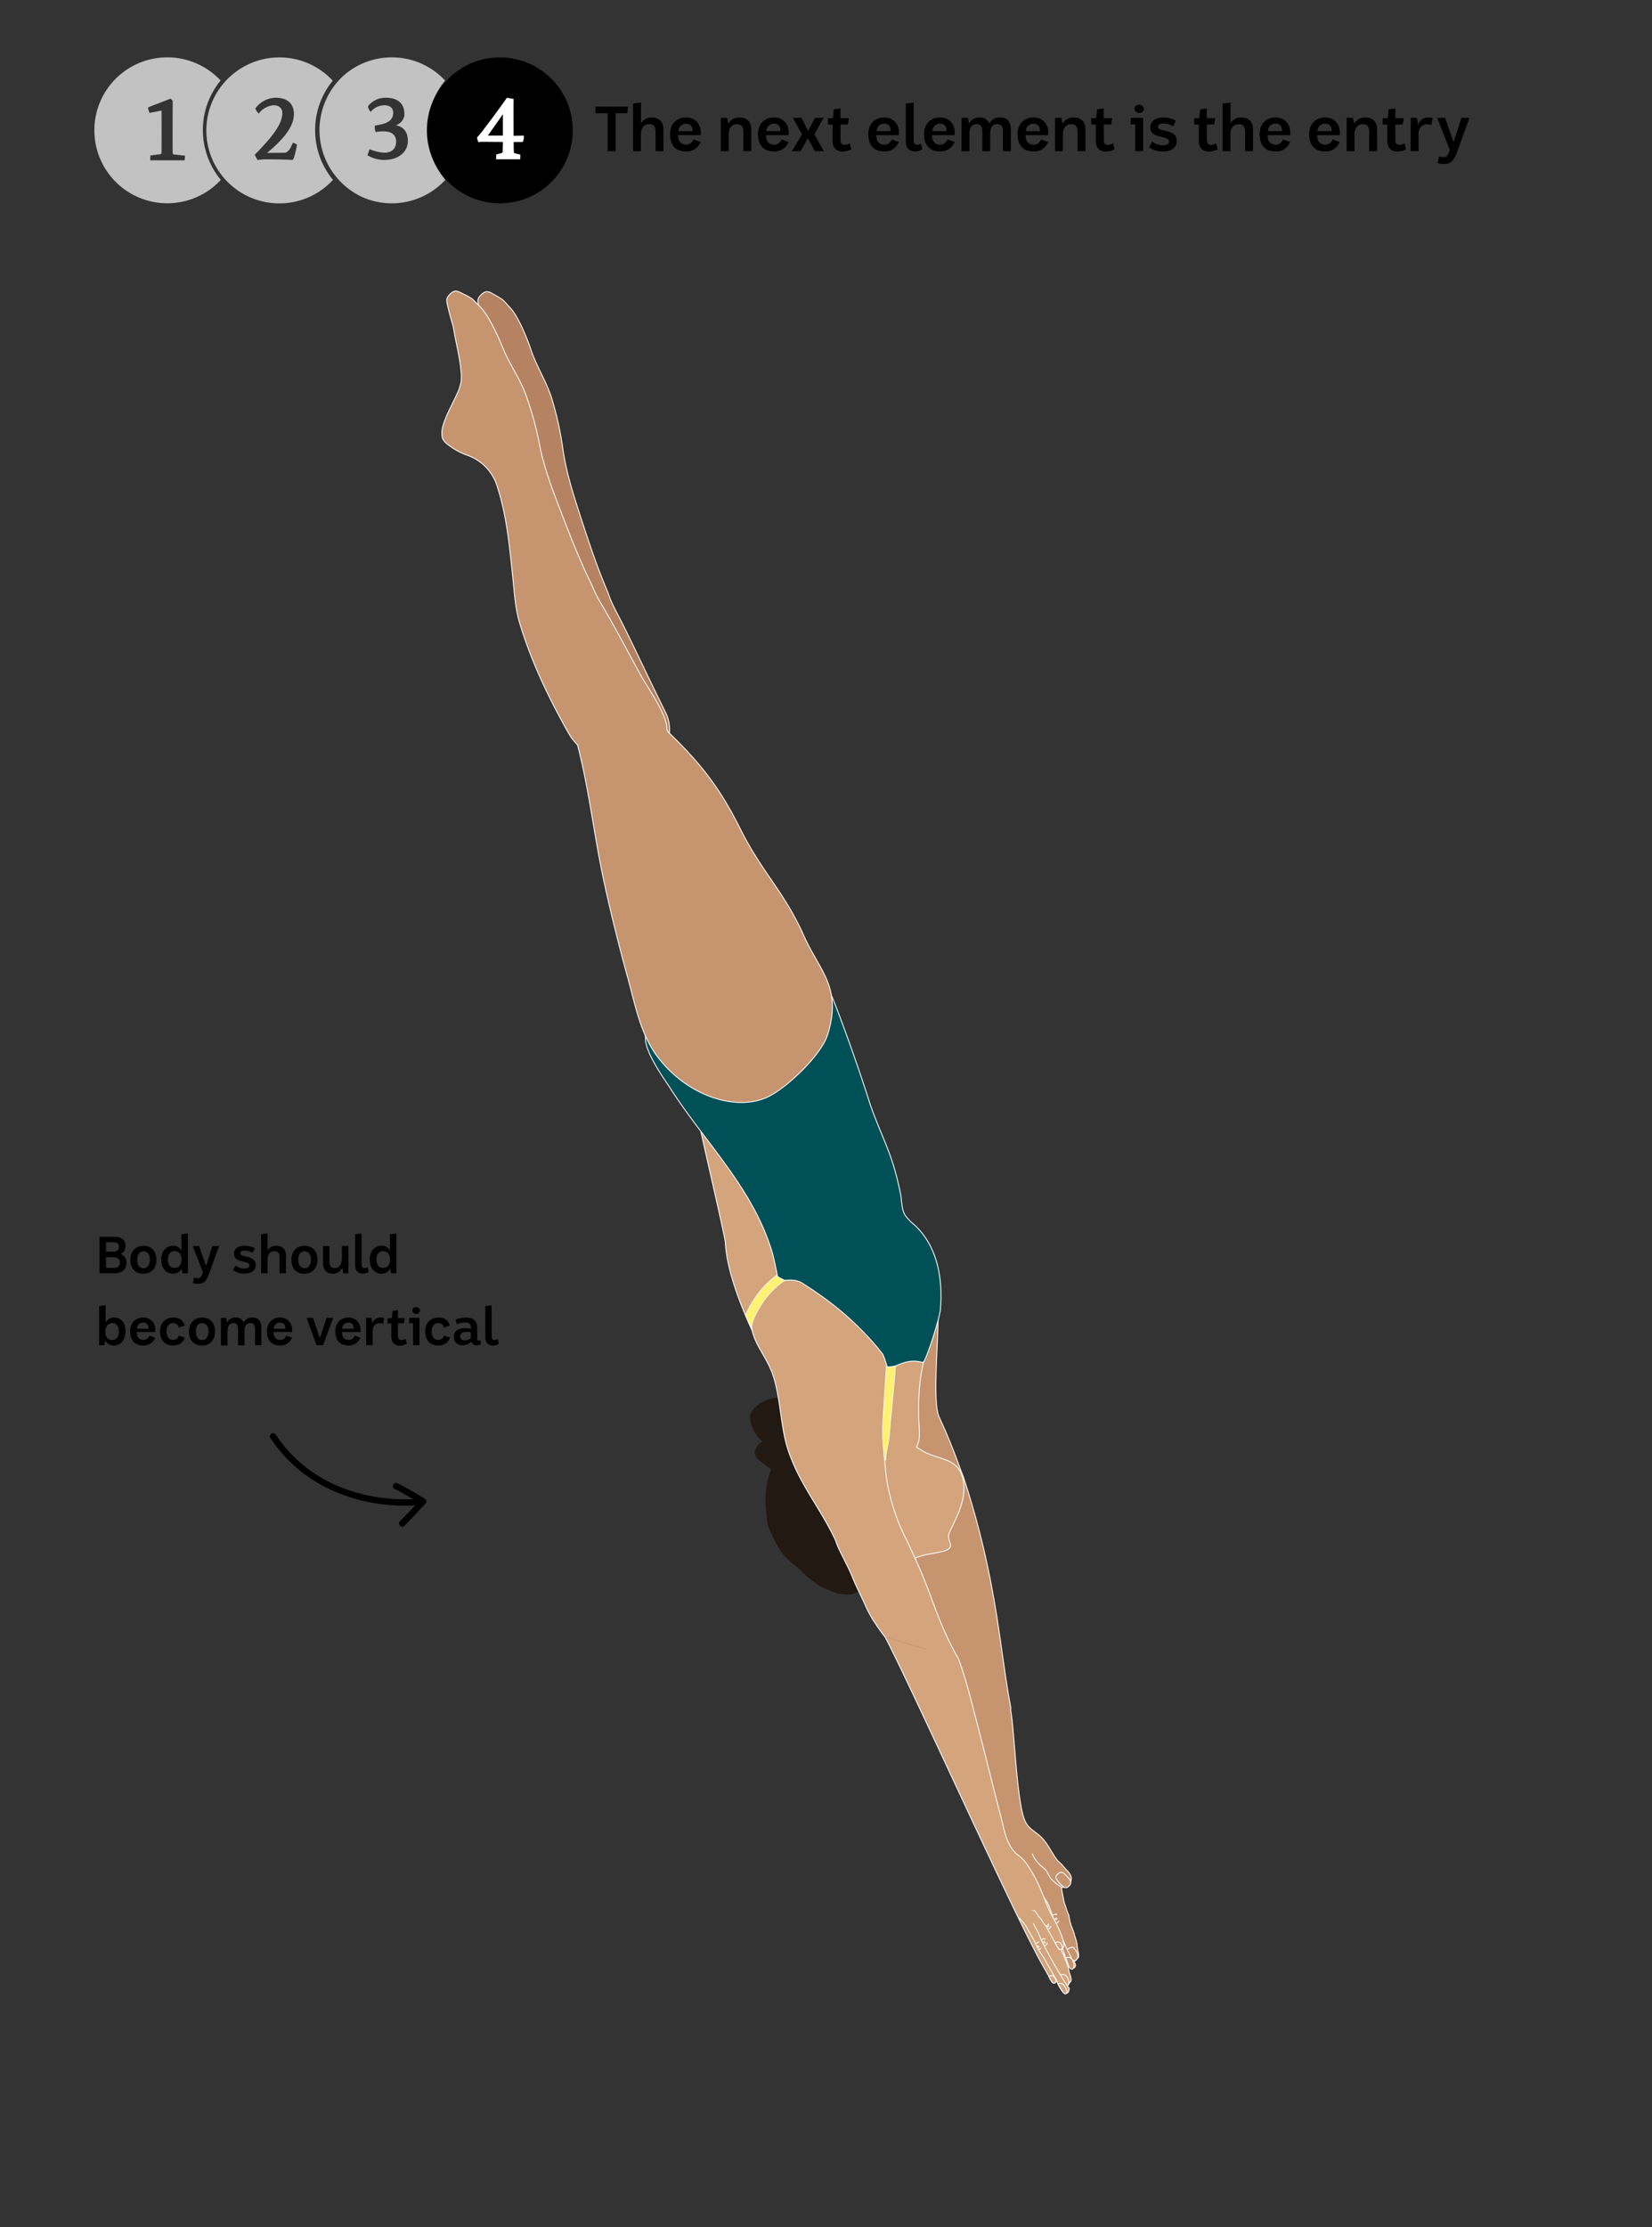 <svg id="Layer_1" data-name="Layer 1" xmlns="http://www.w3.org/2000/svg" viewBox="0 0 780 1051.14"><rect x="0" y="0" width="780" height="1051.14" fill="#333333" stroke="none"/><defs><style>.cls-1{fill:#c6946f;}.cls-1,.cls-2,.cls-3,.cls-5,.cls-6{stroke:#fff;stroke-miterlimit:10;}.cls-1,.cls-2,.cls-3,.cls-6{stroke-width:0.42px;}.cls-2{fill:#b58362;}.cls-3{fill:#d4a47c;}.cls-4{fill:#221913;}.cls-5{fill:#fff171;stroke-width:0.3px;}.cls-6{fill:#005058;}.cls-7,.cls-8{fill:#fff;}.cls-7{opacity:0.7;}</style></defs><path class="cls-1" d="M451.48,688.07q-3.63-9.71-8-19.11c-4.21-9.12,1.54-49.74-1.38-59.28l-8.93,32.12c-.77.93-.86,2.47-1.37,3.57a17.38,17.38,0,0,1-1.91,3.42,15,15,0,0,0-2.16,3.22c-.57,1.33-.79,2.78-1.24,4.15-1.8,5.49-2,11.46-2,17.26a71.32,71.32,0,0,0-.05,8.14c.38,3.56,1.29,7,2,10.53.63,3.12,1.62,6.18,2.49,9.23a39.07,39.07,0,0,0,5.45,10.85l.32.51c-1.37-1.36-3.1-3.28-5.47-6.15a12.16,12.16,0,0,1-3-8.11,14.65,14.65,0,0,0-.87,2.05c-.61,1.81-.31,3.7-.34,5.77,0,1.61-.9,3.11-.08,4.69,13.31,25.58,3.2,48.54,17.82,80.72l8.23,15.53c5.13,11.29,12.92,33.05,17.22,42.17,2.44,6.28,2.92,14.84,6.85,22.8,3.73,7.55,10.94,14.6,11.6,16.26,3.41,8.67,6.34,17.73,10.16,26.2.33.76.67,1.51,1,2.27.42.94.84,1.88,1.25,2.82.21.47.41.94.62,1.4a1.81,1.81,0,0,1,.17.59,5.15,5.15,0,0,0,.44,1l.34.57a1.54,1.54,0,0,0,.35.37c.12.07.32.24.44.29s.5,0,.73-.15c.57-.28.54-.69.5-1.19a6.59,6.59,0,0,1,.34,1.25,12.66,12.66,0,0,0,1.13,2.79,5.26,5.26,0,0,0,1.51,2.12,1.35,1.35,0,0,0,1.27.19,1.27,1.27,0,0,0,.81-.82,1.38,1.38,0,0,0-.09-1.25c-.22-.46-.28-1-.51-1.42l0,0c-1.27-.69.32.12.51.08.35-.09.54-.52.73-.8a1.23,1.23,0,0,1,.45-.43,1.16,1.16,0,0,0,.48-.81,10.24,10.24,0,0,0-.4-3.1c-.22-1-.21-2.14-.46-3.19-.1-.37-.19-.76-.27-1.14s-.16-.5-.23-.76c-.16-.71-.41-1.37-.62-2.07a19.66,19.66,0,0,0-.67-2.14c-.27-.64-.45-1.28-.74-1.91s-.36-1.22-.57-1.82a14.39,14.39,0,0,1-.43-2c-.07-.39-.15-.75-.19-1.14a4.6,4.6,0,0,0-.47-1.21,17.28,17.28,0,0,1-.86-2.41c-.32-1.13-.84-2.14-1.05-3.29-.31-1.76-.7-3.51-1-5.25,0-.19-.05-.41-.08-.61a2.47,2.47,0,0,1-.08-.6c.16-.12.29,0,.46,0s.33,0,.5,0a2.83,2.83,0,0,0,.77,0,3.87,3.87,0,0,0,1.52-.55,3.37,3.37,0,0,0,.58-.61,1.36,1.36,0,0,0,.33-.52c0-.15,0-.3.05-.45a6.25,6.25,0,0,0,.47-2.45,6.9,6.9,0,0,0-.69-1.7,5,5,0,0,0-1-1.38c-.35-.39-.77-.69-1.09-1.11s-.81-.88-1.17-1.34a7.23,7.23,0,0,0-1.39-1.48,7.84,7.84,0,0,1-1.41-1.41c-2.22-2.85-4-6.82-6.53-9.73-3.06-3.54-6.56-4.33-8.53-8.47-4-8.46-5.07-43.3-6.84-52.41l.08-1.14c-3-15.65-5.07-35.19-8.16-52.15a401.29,401.29,0,0,0-14.36-57.18C453.59,693.86,452.56,691,451.48,688.07Z"/><path class="cls-1" d="M501.16,890.8a2.49,2.49,0,0,0-.72-.56c-.5-.33-1-.71-1.47-1s-.7-.55-1.05-.85-.76-.67-1.12-1.05-.5-.55-.74-.84a6.17,6.17,0,0,1-.55-.88c-.39-.67-.75-1.36-1.12-2a5,5,0,0,0-1.07-1.45c-.6-.53-1.28-1-1.88-1.53-.4-.36-.74-.76-1.1-1.14s-.47-.55-.69-.83-.55-.65-.8-1c-.13-.17-.31-.33-.42-.51s-.11-.26-.19-.39a3.17,3.17,0,0,1-.23-.45,4.75,4.75,0,0,0-.43-.91c-.08-.11-.18-.5-.34-.45"/><path class="cls-1" d="M502.58,884.38l.28.3,1.61,1.76a3.3,3.3,0,0,1,1.14,2.18,2.76,2.76,0,0,1-1.15,1.84,1.94,1.94,0,0,1-1.23.56,2,2,0,0,1-1.14-.52,14,14,0,0,1-3.14-3.38,1.7,1.7,0,0,1-.39-1.3,1.55,1.55,0,0,1,.31-.63,3.47,3.47,0,0,1,1.35-1.23,2.06,2.06,0,0,1,1.78,0A2.82,2.82,0,0,1,502.58,884.38Z"/><path class="cls-1" d="M497.24,903.93c.3-.14.6-.3.91-.41a.65.65,0,0,1,.39,0c.14.05.25.21.37.3"/><path class="cls-1" d="M499,905.22l-.57.26c-.15.07-.3.07-.45.14"/><path class="cls-1" d="M499.29,905.71l-.56.25-.29.13c-.11,0-.21,0-.32.08"/><path class="cls-1" d="M500.18,906.69a1.48,1.48,0,0,0-.37.2c-.14.12-.25.29-.38.42a3,3,0,0,1-.37.25,2.14,2.14,0,0,1-.4.2"/><path class="cls-1" d="M497.33,908c-.2.09-.33.25-.52.34l-.23.1c-.09,0-.25,0-.33.09"/><path class="cls-1" d="M495.73,907.63c.17-.08.34-.09.51-.17l.47-.21"/><path class="cls-1" d="M495.64,907.15l.62-.27"/><path class="cls-1" d="M495.26,905.78l.79-.35a1.79,1.79,0,0,1,.75-.17"/><path class="cls-1" d="M506.24,924.92c-2.2-4.11-6.88-14.84-8.68-19.13-1.69-4-2.26-8.07-5.56-11"/><path class="cls-1" d="M501.36,919.19c-3-6.5-6-12.92-8.92-19.48"/><path class="cls-1" d="M508,925.14c2.11-1.71.2-4.1-.32-4.89-.9-1.35-1-1.28-2.43-.94-.24.05-1.06.74-1.3.84"/><path class="cls-1" d="M503.17,924.11a4.12,4.12,0,0,1,1.12-.29c.23.07.47.09.69.16a2.43,2.43,0,0,1,.92.51c.56.46.75,1.42,1,2a2.9,2.9,0,0,1-.34,2.8c-.21.25-.92.42-1.79-.91Z"/><path class="cls-1" d="M498.62,918.82a3.77,3.77,0,0,1,.65-.12,4.17,4.17,0,0,1,1.3.18,1.55,1.55,0,0,1,.95.5,2.22,2.22,0,0,1,.35.87c.32,1.17,1,2.45.35,3.63a.93.93,0,0,1-.35.41c-.65.42-1.39-.53-1.68-1C500.19,923.31,498.63,918.86,498.62,918.82Z"/><path class="cls-2" d="M231.28,215.21a22.53,22.53,0,0,1,13.52,15.3c3.87,14.35,4.34,28.37,5.15,42.94.19,3.39.37,6.78.56,10.17.14,2.42-.41,5.52.4,7.87,2.2,6.42,4.24,15.92,6.39,22.36,2,6.09,9.55,23.39,12.33,29.18,1.26,2.62,2.5,5.33,3.95,7.85.4.69,2.64,3.6,5.45,7.19,7.22,9.25,20.07,10.53,27.82,2.74l4.62-4.65c4.94-5,6.12-12.9,2.87-19.66-2.07-4.29-4.18-8.56-6.27-12.85-3.37-6.92-12-25.24-15.56-32-1.29-2.44-2.55-4.9-3.71-7.41-.84-1.81-1.39-3.71-2.16-5.54-4.75-11.16-8.58-22.67-12.32-34.18-3.57-11-7-21.56-8.61-33a152.06,152.06,0,0,0-5-22.81c-2.14-7.23-5.93-13.32-8.76-20.26-1.1-2.7-1.91-5.5-3-8.2-1.9-4.61-5-12-8.5-15.46-1.09-1.08-2-2.44-3.23-3.39a34,34,0,0,0-4.06-2.43c-1.28-.77-2.68-1.67-4.17-1.12a7,7,0,0,0-2.63,2.19c-1,1.23-.74,2.47-.46,4.17.53,3.15,1.22,6.28,2,9.4a20.13,20.13,0,0,1,.35,2.31c.78,6.48,2.11,12.81,2.39,19.39a17.4,17.4,0,0,1-2.48,11c-2.34,4.65-5.4,9.21-7.18,14.16a12.31,12.31,0,0,0-.84,5.37c.15,1.95,1.6,3.25,3,4.4A31.4,31.4,0,0,0,231.28,215.21Z"/><path class="cls-3" d="M448.21,723.47c3.44-7.45,8.57-16.2,6.42-25.55-2.37-10.28-12.09-8.64-19.69-13.49L432.69,683c2.27-3.68,1.2-9,1.09-13.5-.3-13.29.73-25.52,5.89-37.63a.3.3,0,0,0-.49-.34c-2.6,2.61-6.56,3.86-9.23,6.38-4.22,4-2.91-10-4.77-4.56-1.65,4.8-7.48,29.18-8.71,34-1.86-2-3.25-3.31-3.53-3.14-8.7,5.15-4.09,28.38-11.88,35-1.58,1.34-2.91,2.1-4.18,3.78s-2.4,3.17-3.64,4.73-1.76,3.63-2.32,5.63a52.41,52.41,0,0,0-1.31,5.88c-.84,5.21.78,10.58,2.34,15.42s3,10.32,7,13.71c2.53,2.13,5.23,1.31,8.74,1.34,1.81,0,3.17,2.15,4.77,1.44.62-.27,1.45-.36,2-.68s1.22-1.17,1.91-1.62a17,17,0,0,0,3.7-2.64c1.08-1.2,2.3-2.21,3.32-3.43a24.77,24.77,0,0,1,3.29-3.34c1.18-1,2.45-2.17,3.74-3,4.2-2.86,10.45-3,15.26-4.32C451.9,730.3,446.49,727.21,448.21,723.47Z"/><path class="cls-4" d="M408.41,746.15c-6.38-4.89-6.72-10.83-10-18.3-5.33-12.08-11.54-22.94-13.67-35.92a14.75,14.75,0,0,0-1.05-4c-1.66-3.48-6.13-5-9.87-4.11s-6.74,3.88-8.59,7.27c-3.54,6.49-4.4,15.54-3.42,22.82.24,1.82.31,3.72.65,5.52a21.35,21.35,0,0,0,2.15,5.24c1.51,3.13,2.92,6.29,5.2,9a38.5,38.5,0,0,0,6.37,5.93c2.23,1.7,3.87,3.87,6.09,5.53s4.4,3.54,7.12,4.6c2.08.8,4,1.73,6.19,2.4a21,21,0,0,0,4.54.44c2,.19,3.16-.34,5-1.2,2.19-1,7.41-3,3.31-5.18"/><path class="cls-4" d="M371.85,663.11c-1.26-1-2.75-2.66-4.2-3.22s-4.39.54-6,1.06c-2.68.84-7.58,4.78-7.58,7.85,0,3.32,2.32,8.12,4.7,10.43,1.37,1.32,6.29,5.18,7.75,2.24-.64-2.35-4.49-1.66-6.27-1.16-1.63.46-3.76,3.29-3.86,5-.14,2.41,1.63,3.6,3.29,4.86,1.49,1.14,3,2.7,4.79,3.21,1.64.47,4.47.83,6.1.24,1.05-.38,4.46-3.51,4.71-4.84.23-1.13-.37-1.16-1.12-1.79a4.42,4.42,0,0,1-1.6-2c-.3-.65-.91-1.41-.74-2.07a3.84,3.84,0,0,0,1.72-1.17,2.21,2.21,0,0,0,.57-1.92"/><path class="cls-3" d="M334.49,514.53c3.91,3.06,10.36,33.22,13.47,37,.45.54,1.19.84,1.67,1.41,1.06,1.25,2.12,2.9,3.1,4.23a25.55,25.55,0,0,1,3.26,6.93c1.52,4.7,4.22,8.95,5.62,13.6,1.52,5,4.86,9.28,6,14.3,2.6,11.31,3.33,23.06,4.56,34.65.6,5.7-.11,11.58.7,17.26.49,3.44.46,6.66.65,10.1.13,2.18,2.06,6.39.68,8.25-2.23.19-4-1.72-5.59-3-2.61-2,.13-6.19-1.4-9.14-1.39-2.66-3.42-4.26-4.72-6.95-3.36-6.93-19-36.12-20-56.62-.16-3.2-12.63-56-12.93-59.21C329,521,339.38,518.37,334.49,514.53Z"/><path class="cls-3" d="M452.59,783c-5.7-9.75-9.69-20.07-13.55-30.65a303,303,0,0,0-12.2-27.91c-5.66-11.71-9.5-26.52-9.07-39.52-1.8-13.59,2.08-36.71,6.75-49,.13-.32.25-.64.35-1a5.75,5.75,0,0,0,.31-1.59c0-1.28.23,8.79-.42,7.68-6.66-11.39-21.23-19.75-32.05-26.72-5.44-3.51-18.88-14.85-25.62-11.77-4.9,2.24-11.33,13-12.13,18.3-1.63,10.81,5.61,17,9.38,26.55,4.09,10.41,4.05,24.71,7.26,35.41,5,16.52,14.79,27.58,22.31,43,.65,1.32,1.07,2.82,1.66,4.15,2.13,4.83,4.87,9.43,6.82,14.29,1.71,4.28,3.83,8.37,5.76,12.54a57.94,57.94,0,0,0,4.2,8.09c1.72,2.59,3.51,5.28,5.51,7.79"/><path class="cls-5" d="M422.78,644.68a7.78,7.78,0,0,1-1.16.43c-.57.11-.46.09-1.45-.66a7,7,0,0,1-1.54-1.8c-.37,6.2-.82,12.4-1.19,18.61s-1,12.25-.61,18.36c.24,3.87.4,5.61.77,9.47,0-.07.62.07.63,0a30.57,30.57,0,0,1,1-6.93,59.45,59.45,0,0,0,.9-7.67C420.35,672,423,644.69,422.78,644.68Z"/><path class="cls-5" d="M369.57,604a7.27,7.27,0,0,1-1.22-.6,3.51,3.51,0,0,1-1-1,2.65,2.65,0,0,1-.33-.65,41.12,41.12,0,0,0-10.6,11,45.94,45.94,0,0,0-4.37,8l1.26,3.09q.36.78.75,1.56l.06.1a.12.12,0,0,1,0,.08l.67,1.32a16,16,0,0,1,1.63-5.56,43.66,43.66,0,0,1,3.64-6.46,36.17,36.17,0,0,1,10.52-10.5C370.23,604.23,369.89,604.11,369.57,604Z"/><path class="cls-3" d="M417.86,772.59c12.44,23.51,60.8,130.92,73.85,154l2.91,5.16.8,1.41a2.28,2.28,0,0,1,.24.61,5.1,5.1,0,0,0,.57,1l.42.58a1.65,1.65,0,0,0,.4.35,4.81,4.81,0,0,0,.5.26c.27.1.52-.1.75-.24.58-.35.46-.86.36-1.38a4.72,4.72,0,0,1,.54,1.36,13.71,13.71,0,0,0,1.48,2.84,5.71,5.71,0,0,0,1.82,2.08,1.48,1.48,0,0,0,1.37.08,1.36,1.36,0,0,0,.76-1c.16-.53.35-1,.08-1.46s-.59-.62-1-1.3a1.12,1.12,0,0,0,.51,0c.36-.13.51-.61.68-.92a1.34,1.34,0,0,1,.44-.5,1.19,1.19,0,0,0,.42-.9,10.69,10.69,0,0,0-.75-3.24c-.33-1.08-.44-2.25-.81-3.33-.14-.39-.28-.78-.4-1.18s-.23-.51-.32-.78c-.25-.74-.59-1.41-.87-2.13a22.2,22.2,0,0,0-.94-2.19c-.22-.4-.41-.81-.6-1.22.5-1.23,1.1-1.16,1.28-2.45,0-.34-.47-2.09-.5-2.43a4.64,4.64,0,0,0-.19-.82,58,58,0,0,0-4.86-10.41c-2.26-4.1-3.63-8.41-5.45-12.68a67.41,67.41,0,0,0-6.81-12.3,16.85,16.85,0,0,0-3.85-3.83c-5.06-4-6.25-10.47-7.66-16.35-1-4.06-2.11-8.09-3.13-12.14-2.73-10.83-5.42-21.67-8.23-32.48-2.76-10.59-5.32-21.39-9.1-31.67"/><path class="cls-3" d="M491.77,915.65c.31-.17.61-.37.92-.52a.64.64,0,0,1,.41,0,2.2,2.2,0,0,1,.43.27"/><path class="cls-3" d="M493.26,916.2l-.58.32c-.15.09-.31.11-.46.2"/><path class="cls-3" d="M493.71,916.66l-.57.32-.29.16a1.31,1.31,0,0,1-.33.12"/><path class="cls-3" d="M494.69,917.18a1.34,1.34,0,0,0-.37.25c-.14.14-.24.33-.37.48a3.37,3.37,0,0,1-.36.3,2.19,2.19,0,0,1-.41.26"/><path class="cls-3" d="M491.55,919.44c-.2.12-.32.31-.51.42l-.24.13c-.09.06-.26.06-.34.13"/><path class="cls-3" d="M489.82,919.21c.17-.1.35-.13.52-.23l.48-.27"/><path class="cls-3" d="M489.67,918.72l.63-.36"/><path class="cls-3" d="M489.13,917.3l.8-.45a1.75,1.75,0,0,1,.78-.25"/><path class="cls-3" d="M498.71,934.4c-.69-1.22-3.62-6.3-4.31-7.52l-1-1.84-.53-.93c-.18-.34-.44-.62-.64-1-.54-.87-1.16-1.68-1.67-2.57-.2-.36-.4-.72-.61-1.08-.37-.65-.63-1.35-.94-2-.24-.51-.45-1-.72-1.48l-.74-1.3c-1-1.77-2-3.53-3-5.3a17.5,17.5,0,0,0-1.58-2.18,18,18,0,0,1-1.66-2"/><path class="cls-3" d="M500.67,932.23a2.48,2.48,0,0,1,1.62-.2,2.34,2.34,0,0,1,1.41,1,5.38,5.38,0,0,1,1,2.87,2.09,2.09,0,0,1-.5,1.15.32.32,0,0,1-.49-.08,222.88,222.88,0,0,1-11.6-20.39c-.62-1.1-1-2.36-1.54-3.49a2,2,0,0,1-.17-.56c-.12-.22-2.43-4.5-2.55-4.74"/><path class="cls-3" d="M501.14,920.18c-.11.09-.31.06-.44.05a.92.92,0,0,1-.52-.17,3.79,3.79,0,0,1-1.13-1.54c-.61-1.07-1.21-2.15-1.82-3.21-.17-.3-.27-.62-.43-.92s-.25-.44-.37-.66l-.65-1.14c-.56-1-1.11-2-1.69-3-.48-.81-1.14-1.5-1.65-2.28-.2-.31-.35-.65-.54-1a6.9,6.9,0,0,0-.82-1c-.26-.3-.55-.6-.79-.93s-.32-.66-.55-.94-.31-.31-.43-.48a2.89,2.89,0,0,1-.19-.35c-.11-.18-.27-.32-.38-.5s-.08-.24-.22-.27a.8.8,0,0,0,.15.29.07.07,0,0,0-.05.07"/><path class="cls-3" d="M494,909.42c.1-.17,1.19-1.49,1.32-1.27"/><path class="cls-3" d="M494.58,909.53a8.21,8.21,0,0,0,.8-.63"/><path class="cls-3" d="M494.94,910.48c.22,0,.57-.4.69-.52l.42-.41c.09-.08.22-.16.25-.28"/><path class="cls-3" d="M499.56,936.45c.17-.07.7-.39.87-.35s.4,0,.6.09a2.28,2.28,0,0,1,1.06.56,13.13,13.13,0,0,1,1,1.46,3.3,3.3,0,0,1,.26.39c0,.09.06.18.09.27a7,7,0,0,1,.39,1.37c0,.34-.21.36-.37.67s-.69.45-1.67-.68Z"/><path class="cls-3" d="M495.18,932.88a3.91,3.91,0,0,1,.84-.39h.54a1.51,1.51,0,0,1,.9.31c.32.27.44.71.69,1a1.54,1.54,0,0,1,.19.28.84.84,0,0,1,.05.2,3.79,3.79,0,0,1,.18,1c0,.28-.24.32-.43.59s-.68.45-1.43-.33Z"/><path class="cls-3" d="M498.22,917a3.7,3.7,0,0,1,.84-.39h.54a1.51,1.51,0,0,1,.9.31c.32.27.44.71.69,1a1.73,1.73,0,0,1,.19.28,1.46,1.46,0,0,1,.05.2,3.79,3.79,0,0,1,.18,1c0,.27-.24.32-.43.58s-.69.45-1.44-.32Z"/><path class="cls-6" d="M436,643c2.17-3.38,7.65-21,8-24.81,1.2-14.54-1.18-29.9-12.41-40.2a21,21,0,0,1-4.36-4.63c-1.57-2.72-1.43-6.63-2-9.68-.8-4.07-1.77-8.11-2.92-12.09-3.15-10.87-8.4-20.85-11.85-31.6q-6.62-20.66-14.27-41c-4.86-12.92-10.63-27-21.9-35.67l-2.61-.27c.19,1.32.91,2.58,1.18,3.91.33,1.55,1.28,2.83,1.63,4.38A140.12,140.12,0,0,1,378,474.76c.45,7.88.88,16.71-2.78,23.87a16.84,16.84,0,0,1-1.87,2.61c-2.41,3.09-3.72,6.37-6.83,9.05-8.79,7.59-21.51,8.49-32,4.24a65.28,65.28,0,0,1-12.85-7.3c-2.44-1.71-13.25-24.08-15.76-26.08.56,1.5-1.73,6.75-1.14,8.25-.78,6.8,9.57,20.89,11.5,23.92,16.57,26,39.24,47.29,48.35,77.85.61,2,2.4,10.55,2.5,11.35a22.84,22.84,0,0,0,3.48,1.82s4.93-.74,7.91,1.13q5.73,3.59,11.19,7.58A141.9,141.9,0,0,1,409.86,631c2.36,2.54,4.6,5.19,6.74,7.92.81,1,2.26,6.24,2.26,6.24a16.39,16.39,0,0,0,3.92-.43C430.87,641.11,433.27,642.83,436,643Z"/><path class="cls-1" d="M379.66,441.91c-9.53-21.41-19.55-29.51-30.23-50.9-9.36-18.74-18.31-30.39-33.34-44.92a4.09,4.09,0,0,1-1-1.23,4.7,4.7,0,0,1-.27-1.59c-.47-6.92-8.81-18.32-12.07-24.2-3.73-6.73-13.27-24.59-17.21-31.2-1.41-2.37-2.8-4.76-4.09-7.2-.93-1.77-1.58-3.64-2.45-5.43-5.32-10.9-9.74-22.19-14.07-33.49-4.14-10.78-8.16-21.17-10.31-32.5a152.28,152.28,0,0,0-6.21-22.51c-2.51-7.11-6.61-13-9.8-19.78-1.24-2.64-2.2-5.4-3.44-8-2.13-4.51-5.58-11.68-9.3-15-1.14-1-2.17-2.32-3.39-3.21a33.5,33.5,0,0,0-4.19-2.21c-1.31-.71-2.75-1.54-4.22-.91a7.06,7.06,0,0,0-2.51,2.32c-1,1.29-.61,2.51-.24,4.19.69,3.13,1.55,6.21,2.47,9.29a20.22,20.22,0,0,1,.47,2.29c1.12,6.43,2.77,12.68,3.39,19.24a22.74,22.74,0,0,1,.07,5.08,22.43,22.43,0,0,1-2,6c-2.1,4.76-4.91,9.48-6.43,14.51a12.18,12.18,0,0,0-.56,5.41c.25,1.94,1.77,3.16,3.23,4.24a31.82,31.82,0,0,0,8.43,4.59,22.53,22.53,0,0,1,14.3,14.58c4.61,14.13,5.81,28.11,7.37,42.62.81,7.47,1.11,14.82,3.29,22.07,4.88,16.19,11.9,31.57,20,46.39,1.39,2.55,2.77,5.2,4.35,7.63.28.44,1.4,1.78,3,3.6a2.27,2.27,0,0,0,.06.25c5.53,21.38,7.87,43.51,12.61,65.08q4.86,22.22,10.94,44.16c3.48,12.55,5.92,26.55,13.94,37.32,7.65,10.3,18.64,17.81,30.2,20.66,7.3,1.8,14.93,1.74,21.44-1.11,9-3.94,25.84-19.85,28.92-29.78C397.7,466,386.93,458.22,379.66,441.91Z"/><path d="M127.67,678.73a68.37,68.37,0,0,0,25.22,22.81,81.79,81.79,0,0,0,30,8.72,88.41,88.41,0,0,0,16.43.06c1.91-.17,1.93-3.17,0-3-19.82,1.76-40.89-3.08-56.41-16a65,65,0,0,1-12.69-14.16c-1.06-1.6-3.66-.1-2.59,1.52Z"/><path d="M186.2,702.73c4.44,2.16,8.64,4.75,12.89,7.23l-.3-2.35c-1.75,1.78-3.41,3.63-5.13,5.43s-3.26,3.28-4.85,5c-1.33,1.41.79,3.53,2.12,2.12,1.59-1.68,3.25-3.28,4.85-5s3.38-3.66,5.13-5.44a1.52,1.52,0,0,0-.3-2.36c-4.26-2.48-8.46-5.07-12.89-7.23-1.73-.85-3.25,1.74-1.52,2.59Z"/><path d="M53.76,583.75c3.48,0,5.48,1.31,5.48,4.26a4,4,0,0,1-2.34,3.88A4,4,0,0,1,59.71,596c0,3-1.9,5-5.87,5H47V583.75Zm-3.69,7h3.52c1.58,0,2.57-.76,2.57-2.32s-.87-2.07-2.45-2.07H50.07Zm0,7.67h3.79c1.68,0,2.71-.79,2.76-2.46s-1.18-2.54-3-2.54H50.07Z"/><path d="M67.87,588c3.23,0,6,2.19,6,6.6,0,3.63-2.14,6.59-6.16,6.59-4.37,0-6.17-3-6.17-6.59C61.58,590.16,64.37,588,67.87,588Zm-3.08,6.6c0,2,.69,4,3,4,2.09,0,3-2,3-4,0-2.86-1.4-4-3-4S64.79,591.66,64.79,594.57Z"/><path d="M88.71,582.17V601H86.15l-.35-2.22a4.52,4.52,0,0,1-4.12,2.37c-3.47.05-5.54-2.84-5.54-6.64,0-4.63,3-6.55,5.52-6.55a4.09,4.09,0,0,1,4,2.44v-7.84ZM79.29,594.5c0,2.19.87,3.92,3.16,3.92s3.25-1.73,3.25-3.9c0-2.93-1.58-4-3.28-4S79.29,591.66,79.29,594.5Z"/><path d="M94,588.09l3.18,9.12h.2l2.91-9.12h3.16L98.7,601.21c-1.58,4.31-3.06,5.4-7.62,4.44l.54-2.59c2.91.71,3.31.05,4.22-2.49L91,588.09Z"/><path d="M111.18,597.31a6.72,6.72,0,0,0,4.19,1.43c1.49,0,2.35-.44,2.35-1.5,0-2.52-7.47-.84-7.23-5.58.1-2.31,1.8-3.69,5.23-3.69a10.55,10.55,0,0,1,4.66,1.2l-1.08,2.17a7.41,7.41,0,0,0-3.7-1.06c-1.21,0-2.22.4-2.17,1.41.14,2,7.32.47,7.32,5.45,0,2.66-2.39,4-5.45,4a8.86,8.86,0,0,1-5.3-1.68Z"/><path d="M126.3,582.17v8a4.82,4.82,0,0,1,4.24-2.19c3,0,4.49,1.94,4.49,4.61V601H132v-7.45c0-2-.74-3-2.41-3-2.35,0-3.26,1.9-3.26,4V601h-3.06V582.54Z"/><path d="M143.91,588c3.23,0,6,2.19,6,6.6,0,3.63-2.14,6.59-6.16,6.59-4.37,0-6.17-3-6.17-6.59C137.62,590.16,140.41,588,143.91,588Zm-3.08,6.6c0,2,.69,4,3,4,2.09,0,3-2,3-4,0-2.86-1.41-4-3-4S140.83,591.66,140.83,594.57Z"/><path d="M155.55,588.09v7.45c0,2,.79,3,2.59,3,2.35,0,3.31-2.42,3.31-4.86v-5.62h3.05V601h-2.44l-.44-2.81a4.71,4.71,0,0,1-4.46,3c-3.16,0-4.66-1.95-4.66-5.2v-7.87Z"/><path d="M170.72,582.17v14.62c0,1.38.62,1.75,1.53,1.75a2.43,2.43,0,0,0,1.28-.46l.57,2.19a5.35,5.35,0,0,1-2.79.89c-2.56,0-3.65-1.73-3.65-4.07V582.54Z"/><path d="M187.17,582.17V601h-2.56l-.35-2.22a4.52,4.52,0,0,1-4.12,2.37c-3.47.05-5.55-2.84-5.55-6.64,0-4.63,3-6.55,5.53-6.55a4.1,4.1,0,0,1,4,2.44v-7.84Zm-9.42,12.33c0,2.19.86,3.92,3.16,3.92s3.25-1.73,3.25-3.9c0-2.93-1.58-4-3.28-4S177.75,591.66,177.75,594.5Z"/><path d="M49.87,616.09v8.21a4.4,4.4,0,0,1,4.31-2.42c2.44.07,5.06,1.73,5.06,6.48,0,3.9-2,6.71-5.45,6.71a4.28,4.28,0,0,1-4.07-2.37l-.42,2.22H46.81V616.48Zm-.13,12.35c0,2.22.82,4,3.26,4,2,0,3.11-1.5,3.11-4,0-3-1.51-3.95-3.14-3.95S49.74,625.85,49.74,628.44Z"/><path d="M73.27,631.37a5.76,5.76,0,0,1-5.57,3.7c-4.34,0-6.26-2.71-6.26-6.75s2.71-6.54,6.43-6.44c3,.07,5.75,2.34,5.45,6.46l0,.39H64.54c0,2.2.94,3.7,3.18,3.7a2.87,2.87,0,0,0,2.79-2Zm-3.13-4.21c0-2-1-2.94-2.54-2.89a2.88,2.88,0,0,0-2.91,2.89Z"/><path d="M87.26,631.3c-.84,2.64-3,3.77-5.63,3.77-4.24,0-6.06-3.15-6.06-6.61,0-4.21,2.61-6.51,6.14-6.58,3.11-.07,5,1.53,5.5,3.8l-2.84.91a2.54,2.54,0,0,0-2.61-2.12c-1.78,0-3.13,1.31-3.13,3.94,0,2.1.79,4,3.08,4a2.6,2.6,0,0,0,2.71-2Z"/><path d="M95.55,621.88c3.23,0,6,2.19,6,6.61,0,3.62-2.15,6.58-6.17,6.58-4.36,0-6.16-3-6.16-6.58C89.26,624.07,92,621.88,95.55,621.88Zm-3.09,6.61c0,2,.69,4,3,4,2.1,0,3-2,3-4,0-2.86-1.4-4-3-4C93.84,624.47,92.46,625.58,92.46,628.49Z"/><path d="M106.74,622l.45,2.3a4.33,4.33,0,0,1,4-2.45,3.77,3.77,0,0,1,3.85,2.4,4.55,4.55,0,0,1,4.17-2.4c3,0,4.21,2,4.21,4.64v8.43h-3v-7.44c0-2-.47-3-2.15-3-2.22,0-2.81,1.68-2.81,3.58v6.9h-3.06v-7.44c0-2-.47-3-2.14-3-2.37,0-2.84,1.9-2.84,4v6.51H104.3V622Z"/><path d="M137.87,631.37a5.77,5.77,0,0,1-5.58,3.7c-4.34,0-6.26-2.71-6.26-6.75s2.71-6.54,6.44-6.44c3,.07,5.74,2.34,5.45,6.46l0,.39h-8.73c0,2.2.94,3.7,3.18,3.7a2.89,2.89,0,0,0,2.79-2Zm-3.13-4.21c0-2-1-2.94-2.54-2.89a2.87,2.87,0,0,0-2.91,2.89Z"/><path d="M147.81,622l3.11,9.37h.19L154.2,622h3.13l-4.81,12.92h-3.08L144.75,622Z"/><path d="M170.15,631.37a5.76,5.76,0,0,1-5.57,3.7c-4.34,0-6.26-2.71-6.26-6.75s2.71-6.54,6.43-6.44c3,.07,5.75,2.34,5.45,6.46l0,.39h-8.73c0,2.2.94,3.7,3.19,3.7a2.87,2.87,0,0,0,2.78-2ZM167,627.16c0-2-1-2.94-2.54-2.89a2.88,2.88,0,0,0-2.91,2.89Z"/><path d="M175.31,622l.57,2.67c.59-2,2.09-2.84,4.19-2.79a4.85,4.85,0,0,1,1.33.22l-.47,2.69a5.48,5.48,0,0,0-1.85-.25c-2.27.08-3.13,1.83-3.13,3.9v6.48h-3.06V622Z"/><path d="M187.89,618.35v3.78h3.25l-.42,2.46h-2.83v5.92c0,1.41.64,2,1.67,2a5.64,5.64,0,0,0,1.95-.57l.57,2.34a7.94,7.94,0,0,1-3.28.84c-3,0-4-2-4-4.14v-6.34H183v-2.46H185l.37-3.43Z"/><path d="M198.05,622v12.92H195V624.54h-1.8V622Zm-1.55-5a1.65,1.65,0,0,1,1.82,1.56,1.82,1.82,0,0,1-3.62,0A1.59,1.59,0,0,1,196.5,617Z"/><path d="M212.45,631.3c-.84,2.64-3,3.77-5.62,3.77-4.24,0-6.07-3.15-6.07-6.61,0-4.21,2.62-6.51,6.14-6.58,3.11-.07,5,1.53,5.5,3.8l-2.83.91a2.55,2.55,0,0,0-2.62-2.12c-1.77,0-3.13,1.31-3.13,3.94,0,2.1.79,4,3.08,4a2.61,2.61,0,0,0,2.72-2Z"/><path d="M215.12,622.82a15.36,15.36,0,0,1,4.88-.94c3.9,0,5.33,1.92,5.33,4.93V632a.65.65,0,0,0,.61.74,2.41,2.41,0,0,0,1-.15v2a5,5,0,0,1-2,.39,2.34,2.34,0,0,1-2.35-1.75,5.62,5.62,0,0,1-3.89,1.75c-2.52,0-4.39-1.28-4.42-4s2-4.09,5.26-4.09a19.84,19.84,0,0,1,2.78.25v-.77c0-1.4-.88-2.17-2.66-2.15a10.39,10.39,0,0,0-4,.79Zm7.15,6a13.13,13.13,0,0,0-2.52-.15c-1.48.07-2.41.76-2.44,2.07a1.82,1.82,0,0,0,2.1,1.9,5,5,0,0,0,2.86-1Z"/><path d="M232.14,616.09v14.62c0,1.38.61,1.75,1.52,1.75A2.46,2.46,0,0,0,235,632l.56,2.19a5.22,5.22,0,0,1-2.78.89c-2.57,0-3.65-1.73-3.65-4.07V616.45Z"/><path class="cls-7" d="M148.79,61.4a36.73,36.73,0,0,1,8.33-23.32,34.4,34.4,0,0,0-45.48-4.38A34.43,34.43,0,0,0,131.9,96a34.33,34.33,0,0,0,25.32-11.11A36.76,36.76,0,0,1,148.79,61.4ZM138,75.49s-3.7-.27-11.47-.27a25.63,25.63,0,0,0-4.93.31l-1.35-2.46c7.78-7.9,12.4-13.63,13-18.71.47-3.66-2-4.82-4.35-4.66a9.73,9.73,0,0,0-6.73,3.92c-.2-.23-1.93-2.07-1.47-2.65A12.43,12.43,0,0,1,130,46.12c5.89,0,9.09,3,8.74,8.51-.46,7-8,13.59-12.63,17.55l8.32-.08c1.77-.15,3-2.54,3.81-4.73,0,0,1.73.5,2,1C139.58,71.53,138.81,75.49,138,75.49Z"/><path class="cls-7" d="M95.79,61.4A36.74,36.74,0,0,1,104.16,38a34.44,34.44,0,1,0,.11,46.9A36.78,36.78,0,0,1,95.79,61.4ZM87.2,75.66H70.92L71,73.39l4.46-.58c.58,0,.81-.23.81-1,.08-10.05,0-19.6,0-19.6l-5.62,1.08c-.19-.31-1.12-2.46-.46-2.73l10.35-4,1,1s-.12,20.87,0,24.37c0,.77.19,1,.73,1l5.08.54Z"/><path class="cls-7" d="M201.79,61.4A36.74,36.74,0,0,1,210.16,38a34.43,34.43,0,0,0-47.76-2.48A34.8,34.8,0,0,0,172,93.43a34.41,34.41,0,0,0,38.24-8.51A36.78,36.78,0,0,1,201.79,61.4ZM181.35,75.49a15.64,15.64,0,0,1-7.86-2.19l1-2.89a21.48,21.48,0,0,0,7,1.66c3.35,0,5.51-1.74,5.55-5.24,0-2.46-1.43-4.35-4.47-4.74a17.82,17.82,0,0,0-5,.24c-.5.11-.89-3-.42-3.08,3-.54,7.62-1.08,8.39-4.89.73-3.62-2-4.82-4.35-4.66A8.43,8.43,0,0,0,175,52.82c-.2-.23-1.7-2.12-1-3a10.43,10.43,0,0,1,8.16-3.69c5.89,0,9.12,3,8.74,8.51a6,6,0,0,1-4,4.5c3.47.62,5.47,2.93,5.66,6.7C192.9,71.83,188,75.49,181.35,75.49Z"/><circle cx="236" cy="61.53" r="34.44"/><path class="cls-8" d="M237.43,67l-10.13-.08c-.11,0-1.42.2-1.42.2S225,65,225.3,64.79c.89-.46,12.94-16.86,14-18.63l3.2.53c-.08,3.93,0,11.36,0,17.41l4.69-.08c.35,0,.08,3-.53,3h-4.12c0,2.27,0,3.46.07,4.39,0,.77.2,1,.74,1l2.34.54-.07,2.23h-11.4l.08-2.27,2.23-.58c.58-.15.81-.23.81-1C237.39,69.72,237.39,68.68,237.43,67Zm-7.12-3h7.12c0-7,0-10.05,0-10.05S230.31,64.06,230.31,64.06Z"/><path d="M296.49,50.34l-.27,3.12h-5.55V71.34h-3.75V53.46h-5.76V50.34Z"/><path d="M302.64,48.42v9.72a5.86,5.86,0,0,1,5.16-2.67c3.69,0,5.46,2.37,5.46,5.61V71.34h-3.72V62.28c0-2.4-.9-3.69-2.94-3.69-2.85,0-4,2.31-4,4.83v7.92h-3.72V48.87Z"/><path d="M330.78,67a7,7,0,0,1-6.78,4.5c-5.28,0-7.62-3.3-7.62-8.22s3.3-7.95,7.83-7.83c3.69.09,7,2.85,6.63,7.86l-.06.48H320.16c0,2.67,1.14,4.5,3.87,4.5a3.5,3.5,0,0,0,3.39-2.49ZM327,61.89c.06-2.43-1.26-3.57-3.09-3.51a3.5,3.5,0,0,0-3.54,3.51Z"/><path d="M343.32,55.62l.57,2.79a5.8,5.8,0,0,1,5.37-2.94c3.69,0,5.46,2.37,5.46,5.61V71.34H351V62.28c0-2.4-.9-3.69-2.94-3.69-2.85,0-4,2.31-4,4.83v7.92h-3.72V55.62Z"/><path d="M372.3,67a7,7,0,0,1-6.78,4.5c-5.28,0-7.62-3.3-7.62-8.22s3.3-7.95,7.83-7.83c3.69.09,7,2.85,6.63,7.86l-.06.48H361.68c0,2.67,1.14,4.5,3.87,4.5a3.5,3.5,0,0,0,3.39-2.49Zm-3.81-5.13c.06-2.43-1.26-3.57-3.09-3.51a3.5,3.5,0,0,0-3.54,3.51Z"/><path d="M378.39,55.62l3.15,6.18,3.3-6.18h4l-4.35,7.8L389,71.34h-4.26l-3.3-6.12L378,71.34h-4.14l4.83-7.86-4.29-7.86Z"/><path d="M396.81,51.18v4.59h4l-.51,3h-3.45V66c0,1.71.78,2.37,2,2.37a6.83,6.83,0,0,0,2.37-.69l.69,2.85a9.82,9.82,0,0,1-4,1c-3.69,0-4.83-2.46-4.83-5V58.77H390.9v-3h2.37l.45-4.17Z"/><path d="M424.35,67a7,7,0,0,1-6.78,4.5c-5.28,0-7.62-3.3-7.62-8.22s3.3-7.95,7.83-7.83c3.69.09,7,2.85,6.63,7.86l-.06.48H413.73c0,2.67,1.14,4.5,3.87,4.5A3.5,3.5,0,0,0,421,65.82Zm-3.81-5.13c.06-2.43-1.26-3.57-3.09-3.51a3.5,3.5,0,0,0-3.54,3.51Z"/><path d="M431.4,48.42V66.21c0,1.68.75,2.13,1.86,2.13a2.93,2.93,0,0,0,1.56-.57l.69,2.67a6.47,6.47,0,0,1-3.39,1.08c-3.12,0-4.44-2.1-4.44-5V48.87Z"/><path d="M450.69,67a7,7,0,0,1-6.78,4.5c-5.28,0-7.62-3.3-7.62-8.22s3.3-7.95,7.83-7.83c3.69.09,7,2.85,6.63,7.86l-.06.48H440.07c0,2.67,1.14,4.5,3.87,4.5a3.5,3.5,0,0,0,3.39-2.49Zm-3.81-5.13c.06-2.43-1.26-3.57-3.09-3.51a3.5,3.5,0,0,0-3.54,3.51Z"/><path d="M457,55.62l.54,2.79a5.25,5.25,0,0,1,4.86-3,4.58,4.58,0,0,1,4.68,2.91,5.53,5.53,0,0,1,5.07-2.91c3.69,0,5.13,2.4,5.13,5.64V71.34h-3.72V62.28c0-2.4-.57-3.69-2.61-3.69-2.7,0-3.42,2-3.42,4.35v8.4H463.8V62.28c0-2.4-.57-3.69-2.61-3.69-2.88,0-3.45,2.31-3.45,4.83v7.92H454V55.62Z"/><path d="M494.85,67a7,7,0,0,1-6.78,4.5c-5.28,0-7.62-3.3-7.62-8.22s3.3-7.95,7.83-7.83c3.69.09,7,2.85,6.63,7.86l-.06.48H484.23c0,2.67,1.14,4.5,3.87,4.5a3.5,3.5,0,0,0,3.39-2.49ZM491,61.89c.06-2.43-1.26-3.57-3.09-3.51a3.5,3.5,0,0,0-3.54,3.51Z"/><path d="M501.12,55.62l.57,2.79a5.8,5.8,0,0,1,5.37-2.94c3.69,0,5.46,2.37,5.46,5.61V71.34H508.8V62.28c0-2.4-.9-3.69-2.94-3.69-2.85,0-4,2.31-4,4.83v7.92h-3.72V55.62Z"/><path d="M521.13,51.18v4.59h4l-.51,3h-3.45V66c0,1.71.78,2.37,2,2.37a6.83,6.83,0,0,0,2.37-.69l.69,2.85a9.82,9.82,0,0,1-4,1c-3.69,0-4.83-2.46-4.83-5V58.77h-2.19v-3h2.37L518,51.6Z"/><path d="M539.76,55.62V71.34H536V58.71h-2.19V55.62Zm-1.89-6.12a2,2,0,0,1,2.22,1.89,2.22,2.22,0,0,1-4.41,0A1.93,1.93,0,0,1,537.87,49.5Z"/><path d="M544,66.84a8.15,8.15,0,0,0,5.1,1.74c1.8,0,2.85-.54,2.85-1.83,0-3.06-9.09-1-8.79-6.78.12-2.82,2.19-4.5,6.36-4.5a12.78,12.78,0,0,1,5.67,1.47l-1.32,2.64a8.9,8.9,0,0,0-4.5-1.29c-1.47,0-2.7.48-2.64,1.71.18,2.49,8.91.57,8.91,6.63,0,3.24-2.91,4.92-6.63,4.89a10.76,10.76,0,0,1-6.45-2Z"/><path d="M569.79,51.18v4.59h4l-.51,3h-3.45V66c0,1.71.78,2.37,2,2.37a6.83,6.83,0,0,0,2.37-.69l.69,2.85a9.82,9.82,0,0,1-4,1c-3.69,0-4.83-2.46-4.83-5V58.77h-2.19v-3h2.37l.45-4.17Z"/><path d="M581,48.42v9.72a5.86,5.86,0,0,1,5.16-2.67c3.69,0,5.46,2.37,5.46,5.61V71.34h-3.72V62.28c0-2.4-.9-3.69-2.94-3.69-2.85,0-4,2.31-4,4.83v7.92h-3.72V48.87Z"/><path d="M609.12,67a7,7,0,0,1-6.78,4.5c-5.28,0-7.62-3.3-7.62-8.22s3.3-7.95,7.83-7.83c3.69.09,7,2.85,6.63,7.86l-.06.48H598.5c0,2.67,1.14,4.5,3.87,4.5a3.5,3.5,0,0,0,3.39-2.49Zm-3.81-5.13c.06-2.43-1.26-3.57-3.09-3.51a3.5,3.5,0,0,0-3.54,3.51Z"/><path d="M632.52,67a7,7,0,0,1-6.78,4.5c-5.28,0-7.62-3.3-7.62-8.22s3.3-7.95,7.83-7.83c3.69.09,7,2.85,6.63,7.86l-.06.48H621.9c0,2.67,1.14,4.5,3.87,4.5a3.5,3.5,0,0,0,3.39-2.49Zm-3.81-5.13c.06-2.43-1.26-3.57-3.09-3.51a3.5,3.5,0,0,0-3.54,3.51Z"/><path d="M638.79,55.62l.57,2.79a5.8,5.8,0,0,1,5.37-2.94c3.69,0,5.46,2.37,5.46,5.61V71.34h-3.72V62.28c0-2.4-.9-3.69-2.94-3.69-2.85,0-4,2.31-4,4.83v7.92h-3.72V55.62Z"/><path d="M658.8,51.18v4.59h4l-.51,3H658.8V66c0,1.71.78,2.37,2,2.37a6.83,6.83,0,0,0,2.37-.69l.69,2.85a9.82,9.82,0,0,1-4,1c-3.69,0-4.83-2.46-4.83-5V58.77h-2.19v-3h2.37l.45-4.17Z"/><path d="M669,55.62l.69,3.24c.72-2.4,2.55-3.45,5.1-3.39a6.19,6.19,0,0,1,1.62.27L675.84,59a6.48,6.48,0,0,0-2.25-.3c-2.76.09-3.81,2.22-3.81,4.74v7.89h-3.72V55.62Z"/><path d="M682.32,55.62l3.87,11.1h.24L690,55.62h3.84l-5.82,16c-1.92,5.25-3.72,6.57-9.27,5.4l.66-3.15c3.54.87,4,.06,5.13-3L678.6,55.62Z"/></svg>